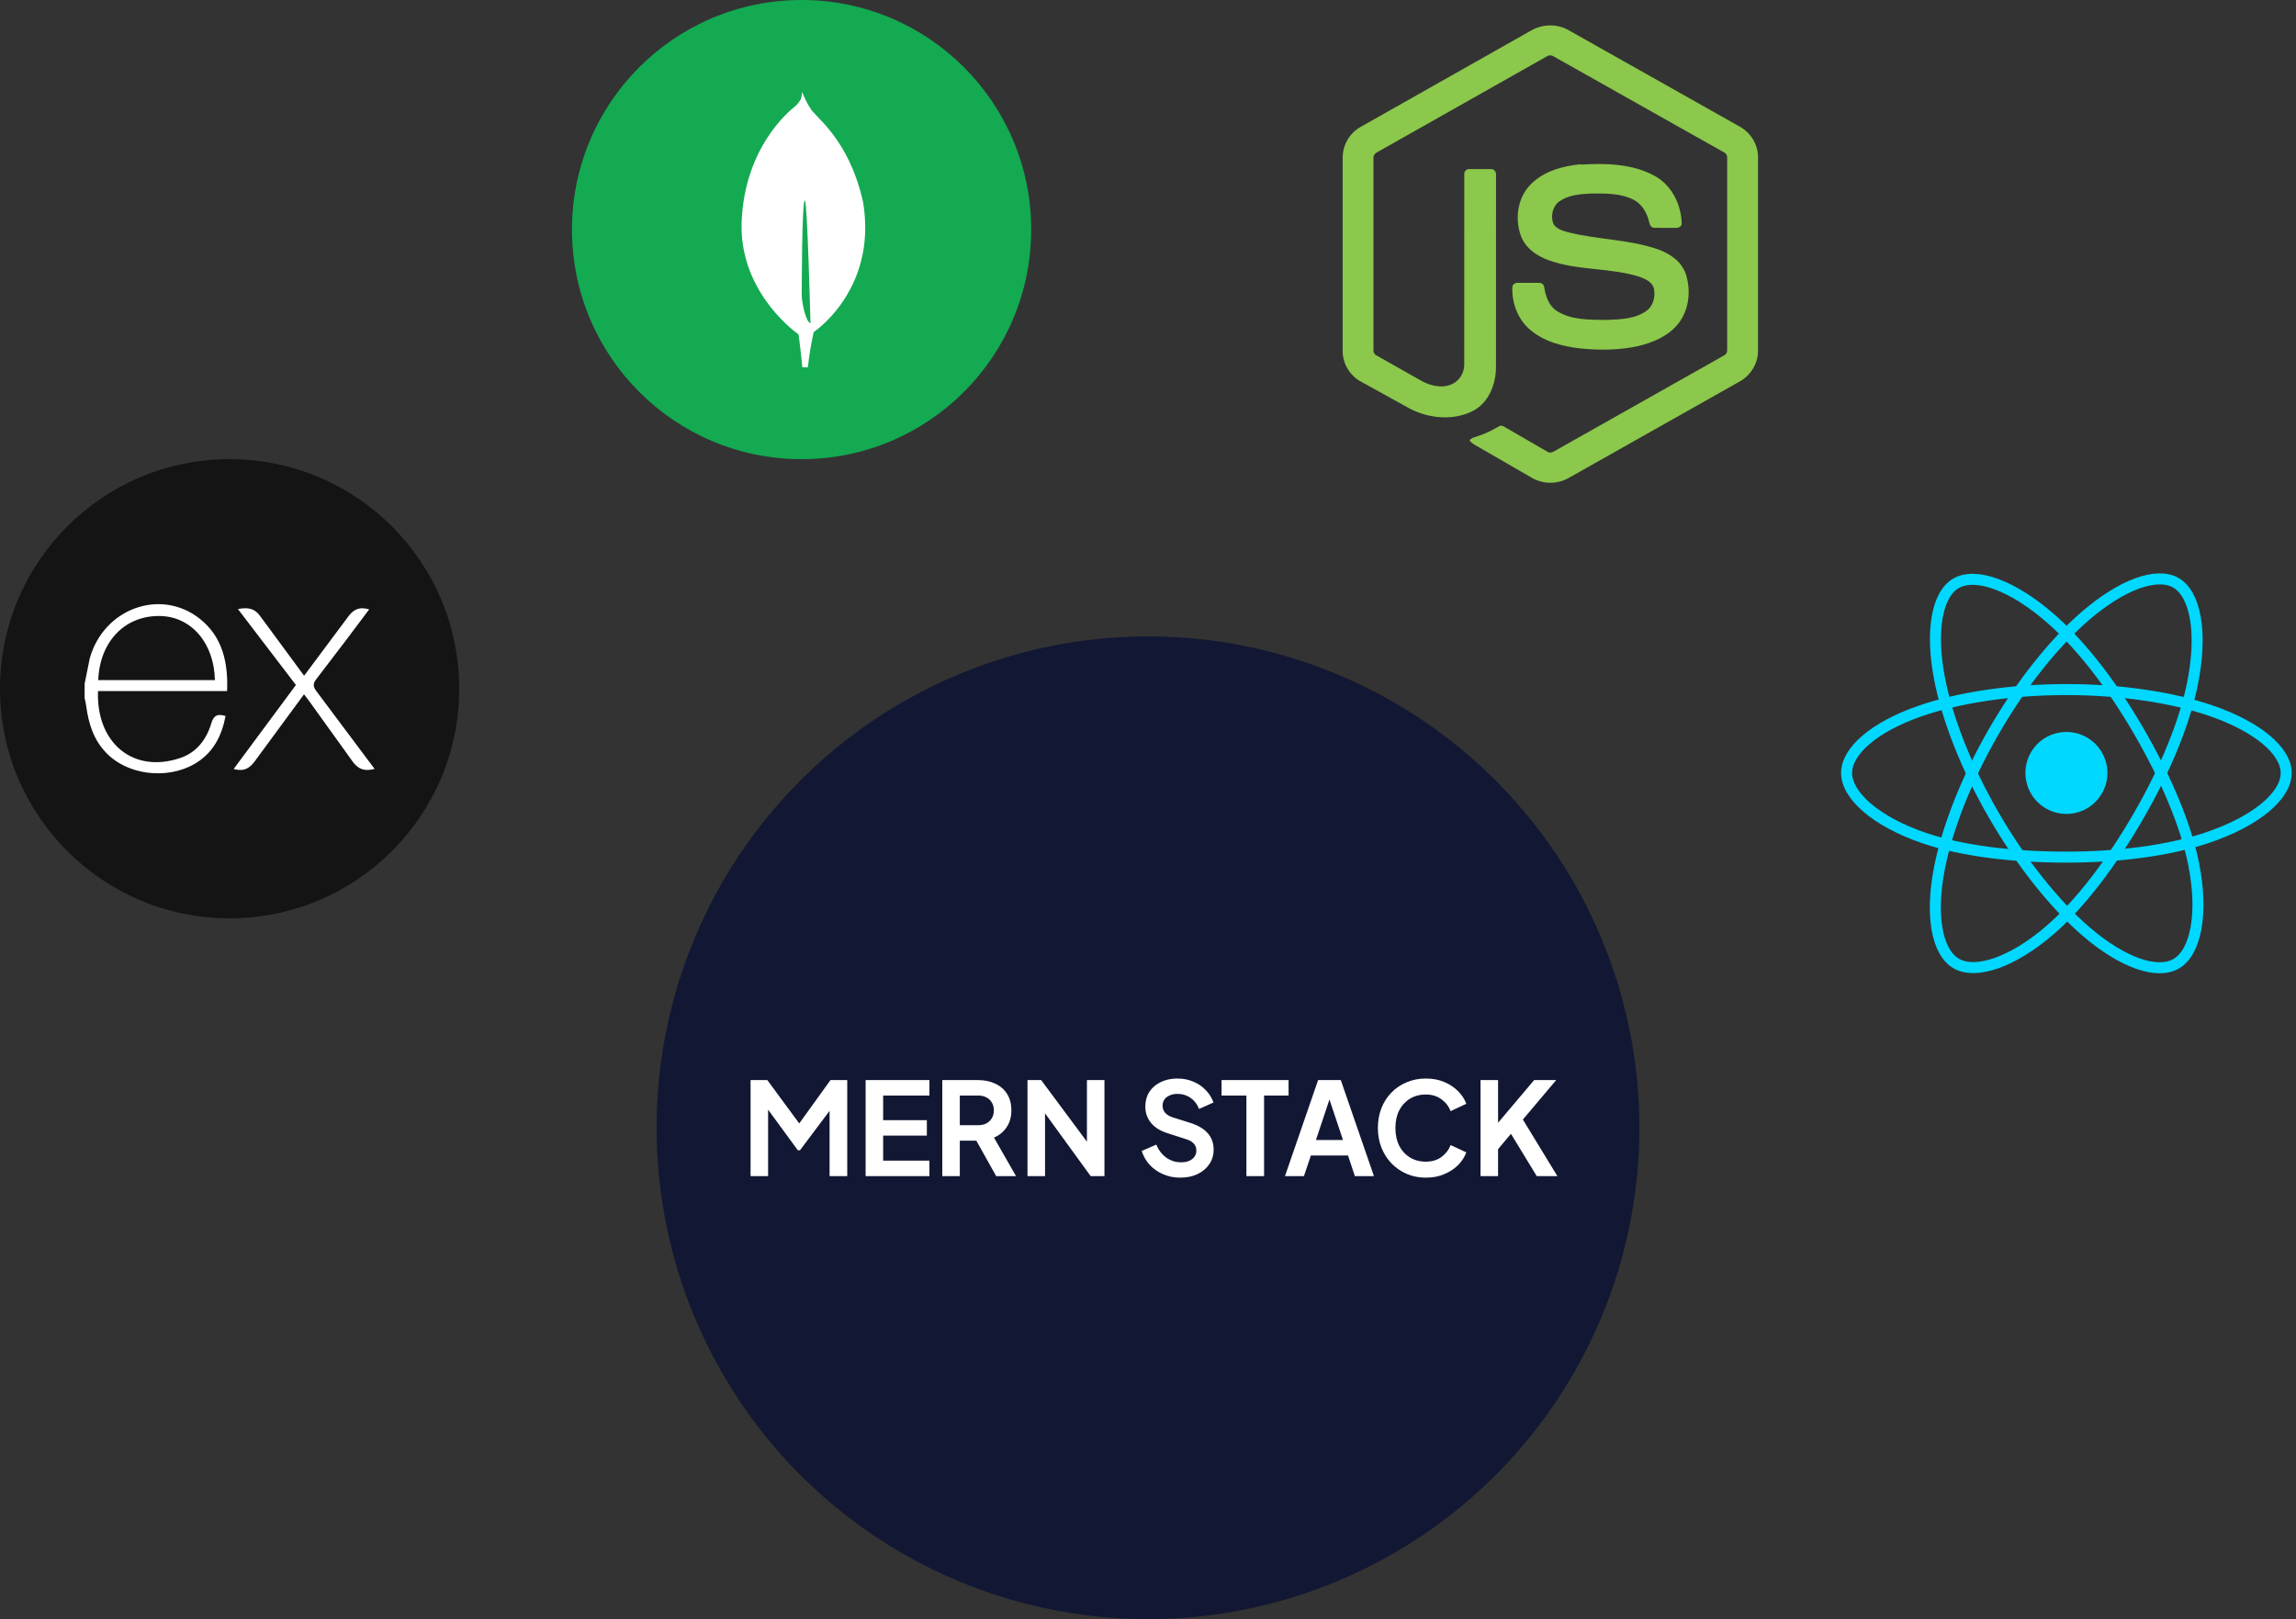 <svg width="570" height="402" viewBox="0 0 570 402" fill="none" xmlns="http://www.w3.org/2000/svg">
<rect x="0" y="0" width="570" height="402" fill="#333333" stroke="none"/>
<circle cx="285" cy="280" r="122" fill="#121833"/>
<path d="M186.335 292V268.16H190.495L199.423 280.288H197.439L206.175 268.16H210.335V292H205.951V273.12L207.647 273.536L198.591 285.6H198.079L189.247 273.536L190.687 273.12V292H186.335ZM214.898 292V268.16H230.738V272H219.25V278.112H230.098V281.952H219.25V288.16H230.738V292H214.898ZM233.929 292V268.16H242.793C244.414 268.16 245.844 268.459 247.081 269.056C248.34 269.632 249.321 270.485 250.025 271.616C250.729 272.725 251.081 274.08 251.081 275.68C251.081 277.323 250.686 278.72 249.897 279.872C249.129 281.024 248.084 281.877 246.761 282.432L252.233 292H247.305L241.449 281.536L244.265 283.2H238.281V292H233.929ZM238.281 279.36H242.857C243.646 279.36 244.329 279.211 244.905 278.912C245.481 278.592 245.929 278.155 246.249 277.6C246.569 277.045 246.729 276.405 246.729 275.68C246.729 274.933 246.569 274.293 246.249 273.76C245.929 273.205 245.481 272.779 244.905 272.48C244.329 272.16 243.646 272 242.857 272H238.281V279.36ZM255.085 292V268.16H258.477L271.597 285.824L269.837 286.176V268.16H274.189V292H270.765L257.837 274.208L259.437 273.856V292H255.085ZM293.004 292.384C291.489 292.384 290.081 292.107 288.78 291.552C287.5 290.997 286.39 290.229 285.452 289.248C284.534 288.245 283.862 287.083 283.436 285.76L287.052 284.192C287.628 285.557 288.46 286.635 289.548 287.424C290.636 288.192 291.862 288.576 293.228 288.576C293.996 288.576 294.657 288.459 295.212 288.224C295.788 287.968 296.225 287.627 296.524 287.2C296.844 286.773 297.004 286.261 297.004 285.664C297.004 284.96 296.79 284.384 296.364 283.936C295.958 283.467 295.34 283.104 294.508 282.848L289.932 281.376C288.076 280.8 286.678 279.936 285.74 278.784C284.801 277.632 284.332 276.277 284.332 274.72C284.332 273.355 284.662 272.149 285.324 271.104C286.006 270.059 286.945 269.248 288.14 268.672C289.356 268.075 290.742 267.776 292.3 267.776C293.729 267.776 295.041 268.032 296.236 268.544C297.43 269.035 298.454 269.728 299.308 270.624C300.182 271.499 300.833 272.533 301.26 273.728L297.676 275.328C297.206 274.133 296.502 273.216 295.564 272.576C294.625 271.915 293.537 271.584 292.3 271.584C291.574 271.584 290.934 271.712 290.38 271.968C289.825 272.203 289.388 272.544 289.068 272.992C288.769 273.419 288.62 273.931 288.62 274.528C288.62 275.189 288.833 275.776 289.26 276.288C289.686 276.779 290.337 277.163 291.212 277.44L295.596 278.816C297.494 279.435 298.913 280.288 299.852 281.376C300.812 282.464 301.292 283.808 301.292 285.408C301.292 286.773 300.94 287.979 300.236 289.024C299.532 290.069 298.561 290.891 297.324 291.488C296.086 292.085 294.646 292.384 293.004 292.384ZM309.434 292V272H303.258V268.16H319.898V272H313.818V292H309.434ZM319.008 292L327.232 268.16H332.864L341.088 292H336.352L334.656 286.88H325.44L323.712 292H319.008ZM326.688 283.04H333.408L329.44 271.168H330.656L326.688 283.04ZM353.973 292.384C352.266 292.384 350.687 292.075 349.237 291.456C347.807 290.837 346.549 289.973 345.461 288.864C344.394 287.755 343.562 286.453 342.965 284.96C342.367 283.467 342.069 281.835 342.069 280.064C342.069 278.293 342.357 276.661 342.933 275.168C343.53 273.653 344.362 272.352 345.429 271.264C346.517 270.155 347.786 269.301 349.237 268.704C350.687 268.085 352.266 267.776 353.973 267.776C355.679 267.776 357.205 268.064 358.549 268.64C359.914 269.216 361.066 269.984 362.005 270.944C362.943 271.883 363.615 272.917 364.021 274.048L360.117 275.872C359.669 274.677 358.911 273.696 357.845 272.928C356.778 272.139 355.487 271.744 353.973 271.744C352.479 271.744 351.157 272.096 350.005 272.8C348.874 273.504 347.989 274.475 347.349 275.712C346.73 276.949 346.421 278.4 346.421 280.064C346.421 281.728 346.73 283.189 347.349 284.448C347.989 285.685 348.874 286.656 350.005 287.36C351.157 288.064 352.479 288.416 353.973 288.416C355.487 288.416 356.778 288.032 357.845 287.264C358.911 286.475 359.669 285.483 360.117 284.288L364.021 286.112C363.615 287.243 362.943 288.288 362.005 289.248C361.066 290.187 359.914 290.944 358.549 291.52C357.205 292.096 355.679 292.384 353.973 292.384ZM367.554 292V268.16H371.906V280.576L370.722 280.16L380.866 268.16H386.338L376.834 279.424L377.09 276.352L386.626 292H381.506L375.106 281.504L371.906 285.312V292H367.554Z" fill="white"/>
<circle cx="57" cy="171" r="57" fill="#141414"/>
<path d="M93 190.911C90.381 191.58 88.761 190.94 87.308 188.746L76.971 174.367L75.477 172.376L63.406 188.793C62.026 190.768 60.58 191.628 58.006 190.929L73.463 170.066L59.072 151.221C61.547 150.737 63.257 150.983 64.776 153.212L75.497 167.77L86.297 153.291C87.681 151.316 89.168 150.565 91.652 151.293L86.072 158.732L78.512 168.629C77.612 169.761 77.736 170.534 78.564 171.627L93 190.911ZM21.018 169.718L22.282 163.465C25.725 151.09 39.833 145.948 49.562 153.594C55.247 158.092 56.66 164.453 56.379 171.579H24.33C23.849 184.407 33.031 192.148 44.737 188.198C48.844 186.812 51.263 183.579 52.473 179.534C53.087 177.507 54.104 177.19 55.999 177.769C55.031 182.828 52.849 187.054 48.236 189.698C41.344 193.657 31.508 192.377 26.332 186.875C23.25 183.683 21.977 179.638 21.405 175.312C21.315 174.597 21.135 173.916 21 173.231C21.012 172.061 21.018 170.89 21.018 169.72V169.718ZM24.389 168.858H53.35C53.161 159.582 47.417 152.995 39.567 152.938C30.95 152.87 24.762 159.302 24.389 168.858Z" fill="white"/>
<g clip-path="url(#clip0_1503_2873)">
<path d="M199 114C230.48 114 256 88.48 256 57C256 25.52 230.48 0 199 0C167.52 0 142 25.52 142 57C142 88.48 167.52 114 199 114Z" fill="#13AA52"/>
<path d="M214.236 50.035C210.636 34.145 202.127 28.921 201.211 26.925C200.209 25.516 199.194 23.012 199.194 23.012C199.177 22.969 199.15 22.895 199.119 22.822C199.016 24.231 198.962 24.774 197.631 26.194C195.569 27.806 184.991 36.683 184.13 54.736C183.327 71.573 196.293 81.606 198.046 82.885L198.245 83.026V83.014C198.256 83.099 198.802 87.022 199.185 91.179H200.559C200.881 88.24 201.364 85.322 202.006 82.436L202.117 82.364C202.902 81.802 203.649 81.19 204.356 80.532L204.436 80.46C208.163 77.017 214.864 69.052 214.799 56.354C214.785 54.236 214.597 52.123 214.236 50.035ZM199.039 73.379C199.039 73.379 199.039 49.764 199.818 49.768C200.426 49.768 201.213 80.229 201.213 80.229C200.131 80.098 199.039 75.216 199.039 73.379Z" fill="white"/>
</g>
<path d="M380.212 7.522C383.062 5.908 386.696 5.901 389.475 7.522L432.025 31.508C434.686 33.004 436.468 35.972 436.443 39.039V87.133C436.461 90.328 434.505 93.36 431.697 94.828L389.375 118.704C387.927 119.504 386.292 119.901 384.639 119.856C382.986 119.81 381.375 119.322 379.974 118.444L367.273 111.105C366.408 110.588 365.435 110.179 364.822 109.341C365.364 108.615 366.326 108.522 367.109 108.201C368.876 107.639 370.494 106.776 372.118 105.864C372.528 105.579 373.03 105.686 373.422 105.943L384.252 112.206C385.025 112.651 385.809 112.063 386.472 111.689L428.028 88.237C428.541 87.988 428.826 87.446 428.783 86.883V39.253C428.84 38.612 428.473 38.027 427.893 37.767L385.677 13.995C385.434 13.826 385.145 13.736 384.849 13.735C384.554 13.735 384.265 13.824 384.021 13.991L341.865 37.814C341.295 38.074 340.904 38.651 340.975 39.292V86.923C340.925 87.486 341.224 88.016 341.741 88.259L353.005 94.618C355.122 95.758 357.719 96.399 360.048 95.562C361.068 95.177 361.946 94.491 362.564 93.594C363.182 92.696 363.512 91.632 363.508 90.542L363.518 43.197C363.468 42.495 364.131 41.914 364.812 41.985H370.227C370.939 41.967 371.498 42.723 371.402 43.428L371.391 91.073C371.395 95.305 369.657 99.908 365.741 101.985C360.918 104.479 354.954 103.955 350.187 101.557L338.075 94.86C335.225 93.435 333.312 90.357 333.33 87.165V39.071C333.342 37.508 333.771 35.977 334.574 34.635C335.377 33.294 336.525 32.192 337.897 31.444L380.212 7.522ZM392.481 40.859C398.634 40.503 405.221 40.624 410.757 43.656C415.043 45.979 417.419 50.852 417.497 55.619C417.376 56.26 416.706 56.616 416.094 56.57C414.312 56.567 412.524 56.595 410.736 56.559C409.977 56.588 409.539 55.89 409.443 55.22C408.93 52.94 407.686 50.685 405.542 49.584C402.25 47.935 398.431 48.017 394.84 48.052C392.218 48.195 389.4 48.419 387.18 49.958C385.47 51.127 384.957 53.521 385.567 55.38C386.137 56.745 387.715 57.183 389.001 57.589C396.418 59.527 404.273 59.37 411.552 61.889C414.562 62.929 417.508 64.953 418.541 68.106C419.888 72.331 419.3 77.382 416.297 80.774C413.86 83.567 410.312 85.049 406.767 85.911C402.054 86.962 397.166 86.987 392.382 86.516C387.882 86.004 383.201 84.821 379.728 81.757C376.757 79.178 375.31 75.159 375.453 71.283C375.488 70.628 376.14 70.172 376.771 70.225H382.115C382.834 70.175 383.361 70.795 383.397 71.472C383.728 73.61 384.544 75.925 386.439 77.172C390.095 79.53 394.68 79.367 398.862 79.434C402.328 79.281 406.218 79.235 409.051 76.941C410.547 75.633 410.985 73.449 410.583 71.568C410.144 69.979 408.445 69.242 407.02 68.718C399.699 66.403 391.755 67.243 384.505 64.621C381.562 63.581 378.716 61.615 377.587 58.59C376.008 54.315 376.732 49.018 380.055 45.74C383.262 42.48 387.964 41.223 392.417 40.774L392.481 40.859Z" fill="#8CC84B"/>
<path d="M513.001 202.085C518.623 202.085 523.181 197.528 523.181 191.905C523.181 186.283 518.623 181.726 513.001 181.726C507.378 181.726 502.821 186.283 502.821 191.905C502.821 197.528 507.378 202.085 513.001 202.085Z" fill="#00D8FF"/>
<path fill-rule="evenodd" clip-rule="evenodd" d="M513.001 171.208C526.669 171.208 539.366 173.169 548.939 176.465C560.474 180.436 567.566 186.455 567.566 191.906C567.566 197.586 560.05 203.98 547.663 208.084C538.298 211.187 525.975 212.807 513.001 212.807C499.699 212.807 487.102 211.286 477.632 208.05C465.65 203.955 458.434 197.477 458.434 191.906C458.434 186.5 465.205 180.527 476.578 176.562C486.187 173.212 499.198 171.208 512.999 171.208H513.001Z" stroke="#00D8FF" stroke-width="2.734"/>
<path fill-rule="evenodd" clip-rule="evenodd" d="M494.983 181.617C501.811 169.777 509.853 159.757 517.49 153.11C526.693 145.102 535.45 141.966 540.172 144.688C545.092 147.526 546.877 157.231 544.244 170.012C542.255 179.674 537.5 191.158 531.018 202.398C524.373 213.921 516.763 224.074 509.229 230.659C499.696 238.992 490.479 242.008 485.653 239.225C480.97 236.526 479.179 227.675 481.425 215.842C483.324 205.844 488.088 193.572 494.98 181.616L494.983 181.617Z" stroke="#00D8FF" stroke-width="2.734"/>
<path fill-rule="evenodd" clip-rule="evenodd" d="M495 202.428C488.152 190.601 483.49 178.628 481.544 168.691C479.202 156.719 480.858 147.565 485.575 144.835C490.491 141.989 499.791 145.29 509.548 153.954C516.925 160.504 524.501 170.358 531.001 181.586C537.666 193.099 542.661 204.762 544.604 214.578C547.063 226.999 545.073 236.49 540.251 239.281C535.572 241.99 527.011 239.122 517.881 231.266C510.168 224.628 501.915 214.372 495 202.428V202.428Z" stroke="#00D8FF" stroke-width="2.734"/>
<defs>
<clipPath id="clip0_1503_2873">
<rect width="114" height="114" fill="white" transform="translate(142)"/>
</clipPath>
</defs>
</svg>
